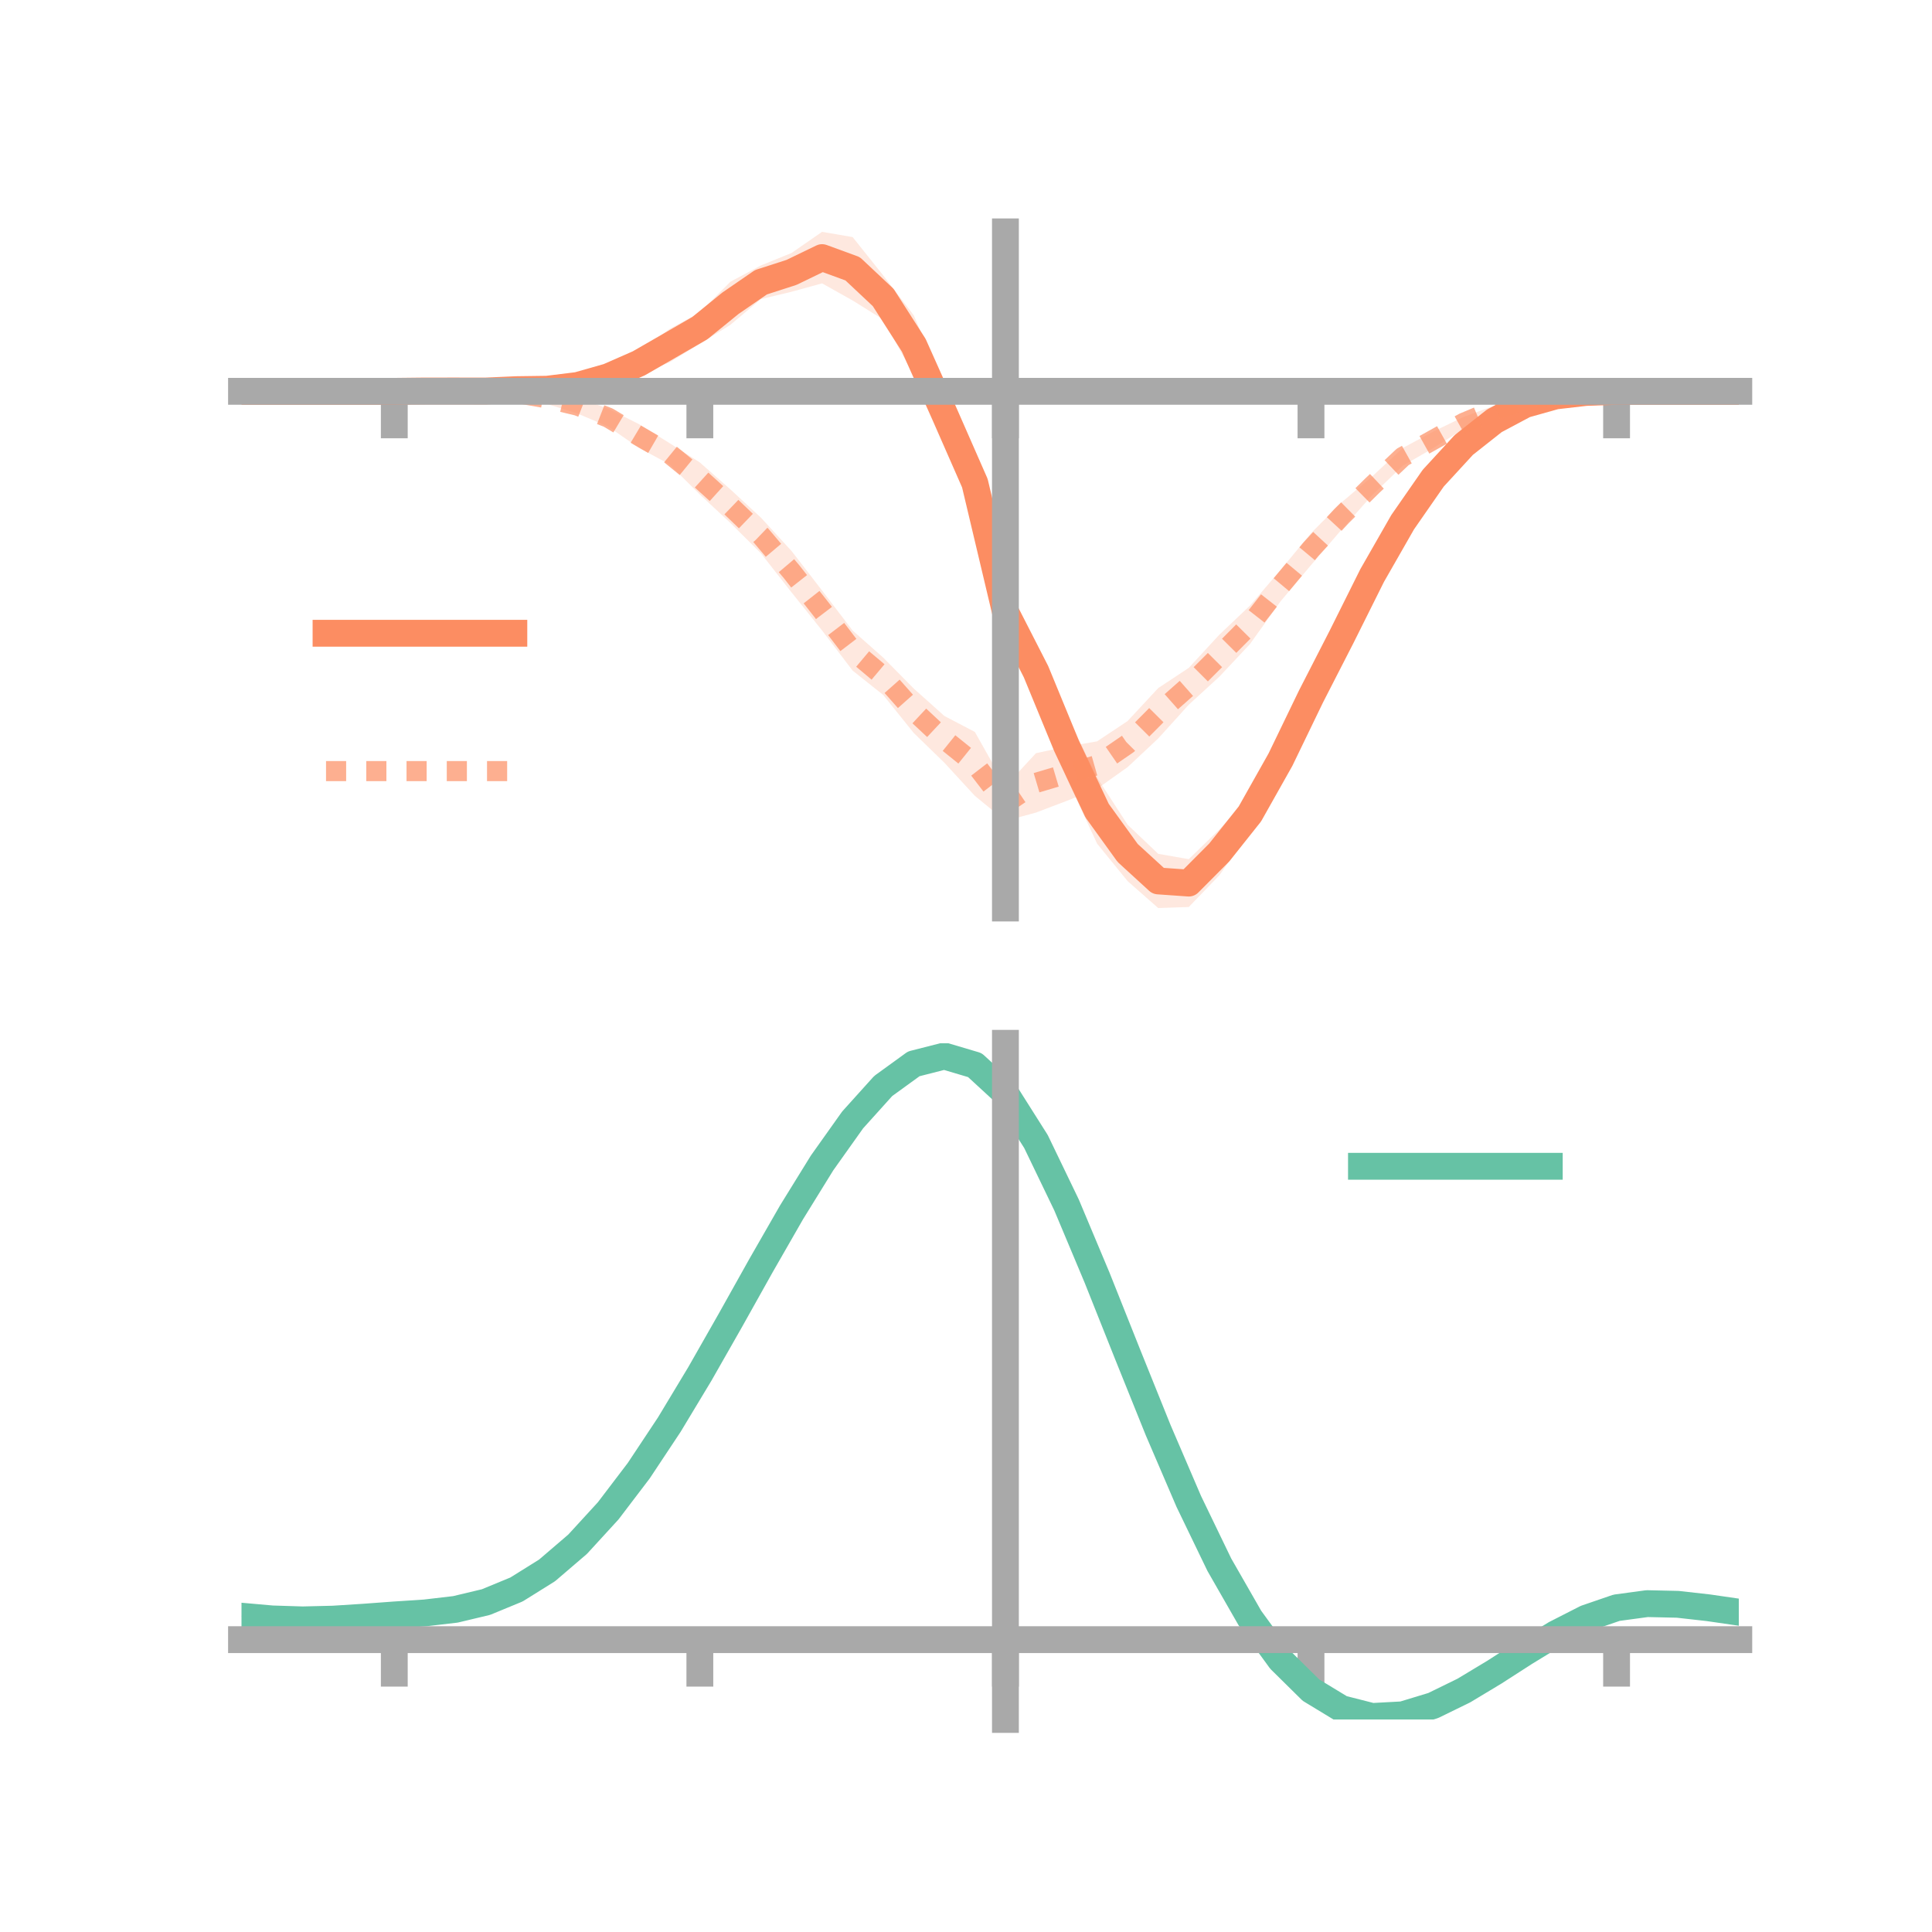 <?xml version="1.0" encoding="utf-8" standalone="no"?>
<!DOCTYPE svg PUBLIC "-//W3C//DTD SVG 1.1//EN"
  "http://www.w3.org/Graphics/SVG/1.1/DTD/svg11.dtd">
<!-- Created with matplotlib (https://matplotlib.org/) -->
<svg height="144pt" version="1.1" viewBox="0 0 144 144" width="144pt" xmlns="http://www.w3.org/2000/svg" xmlns:xlink="http://www.w3.org/1999/xlink">
 <defs>
  <style type="text/css">*{stroke-linecap:butt;stroke-linejoin:round;}</style>
 </defs>
 <g id="figure_1">
  <g id="patch_1">
   <path d="M 0 144 
L 144 144 
L 144 0 
L 0 0 
z
" style="fill:none;"/>
  </g>
  <g id="axes_1">
   <g id="patch_2">
    <path d="M 18 67.68 
L 129.6 67.68 
L 129.6 17.28 
L 18 17.28 
z
" style="fill:none;"/>
   </g>
   <g id="PolyCollection_1">
    <path clip-path="url(#p79cd5cec68)" d="M 18 29.167 
L 18 29.167 
L 20.278 29.167 
L 22.555 29.167 
L 24.833 29.167 
L 27.11 29.167 
L 29.388 29.167 
L 31.665 29.105 
L 33.943 29.043 
L 36.22 28.943 
L 38.498 28.727 
L 40.776 28.623 
L 43.053 28.218 
L 45.331 27.385 
L 47.608 26.225 
L 49.886 24.53 
L 52.163 23.289 
L 54.441 20.999 
L 56.718 19.783 
L 58.996 18.856 
L 61.273 17.28 
L 63.551 17.671 
L 65.829 20.526 
L 68.106 23.501 
L 70.384 28.817 
L 72.661 33.858 
L 74.939 44.291 
L 77.216 47.93 
L 79.494 53.224 
L 81.771 57.959 
L 84.049 61.474 
L 86.327 63.64 
L 88.604 64.037 
L 90.882 61.823 
L 93.159 59.329 
L 95.437 54.894 
L 97.714 50.716 
L 99.992 46.115 
L 102.269 42.097 
L 104.547 38.216 
L 106.824 35.115 
L 109.102 32.789 
L 111.38 31.001 
L 113.657 29.94 
L 115.935 29.399 
L 118.212 29.212 
L 120.49 29.168 
L 122.767 29.167 
L 125.045 29.167 
L 127.322 29.167 
L 129.6 29.167 
L 129.6 29.167 
L 129.6 29.167 
L 127.322 29.167 
L 125.045 29.167 
L 122.767 29.167 
L 120.49 29.17 
L 118.212 29.287 
L 115.935 29.625 
L 113.657 30.366 
L 111.38 31.729 
L 109.102 33.538 
L 106.824 36.169 
L 104.547 39.622 
L 102.269 43.704 
L 99.992 48.818 
L 97.714 53.105 
L 95.437 58.351 
L 93.159 62.006 
L 90.882 65.24 
L 88.604 67.603 
L 86.327 67.68 
L 84.049 65.676 
L 81.771 62.881 
L 79.494 57.959 
L 77.216 52.187 
L 74.939 46.922 
L 72.661 38.166 
L 70.384 32.831 
L 68.106 27.961 
L 65.829 23.821 
L 63.551 22.397 
L 61.273 21.12 
L 58.996 21.747 
L 56.718 22.291 
L 54.441 24.208 
L 52.163 25.625 
L 49.886 27.015 
L 47.608 27.941 
L 45.331 28.78 
L 43.053 29.241 
L 40.776 29.399 
L 38.498 29.358 
L 36.22 29.342 
L 33.943 29.24 
L 31.665 29.18 
L 29.388 29.167 
L 27.11 29.167 
L 24.833 29.167 
L 22.555 29.167 
L 20.278 29.167 
L 18 29.167 
z
" style="fill:#fc8d62;fill-opacity:0.2;"/>
   </g>
   <g id="PolyCollection_2">
    <path clip-path="url(#p79cd5cec68)" d="M 18 29.167 
L 18 29.167 
L 20.278 29.167 
L 22.555 29.167 
L 24.833 29.167 
L 27.11 29.167 
L 29.388 29.167 
L 31.665 29.106 
L 33.943 29.052 
L 36.22 28.939 
L 38.498 29.004 
L 40.776 29.274 
L 43.053 29.647 
L 45.331 30.459 
L 47.608 31.603 
L 49.886 33.016 
L 52.163 34.469 
L 54.441 36.478 
L 56.718 38.585 
L 58.996 41.066 
L 61.273 44.016 
L 63.551 46.998 
L 65.829 49.012 
L 68.106 51.32 
L 70.384 53.362 
L 72.661 54.555 
L 74.939 58.601 
L 77.216 56.138 
L 79.494 55.649 
L 81.771 55.256 
L 84.049 53.738 
L 86.327 51.285 
L 88.604 49.779 
L 90.882 47.307 
L 93.159 45.145 
L 95.437 42.495 
L 97.714 39.74 
L 99.992 37.446 
L 102.269 35.512 
L 104.547 33.395 
L 106.824 32.169 
L 109.102 31.066 
L 111.38 30.237 
L 113.657 29.61 
L 115.935 29.325 
L 118.212 29.187 
L 120.49 29.168 
L 122.767 29.167 
L 125.045 29.167 
L 127.322 29.167 
L 129.6 29.167 
L 129.6 29.167 
L 129.6 29.167 
L 127.322 29.167 
L 125.045 29.167 
L 122.767 29.167 
L 120.49 29.169 
L 118.212 29.268 
L 115.935 29.547 
L 113.657 30.061 
L 111.38 30.872 
L 109.102 31.956 
L 106.824 33.402 
L 104.547 34.718 
L 102.269 36.912 
L 99.992 39.476 
L 97.714 42.12 
L 95.437 44.831 
L 93.159 48.012 
L 90.882 50.437 
L 88.604 52.524 
L 86.327 55.04 
L 84.049 57.175 
L 81.771 58.792 
L 79.494 59.698 
L 77.216 60.564 
L 74.939 61.186 
L 72.661 59.319 
L 70.384 56.845 
L 68.106 54.631 
L 65.829 51.8 
L 63.551 49.983 
L 61.273 46.993 
L 58.996 44.15 
L 56.718 41.244 
L 54.441 38.978 
L 52.163 36.859 
L 49.886 34.595 
L 47.608 33.375 
L 45.331 31.793 
L 43.053 30.827 
L 40.776 30.108 
L 38.498 29.581 
L 36.22 29.386 
L 33.943 29.217 
L 31.665 29.186 
L 29.388 29.167 
L 27.11 29.167 
L 24.833 29.167 
L 22.555 29.167 
L 20.278 29.167 
L 18 29.167 
z
" style="fill:#fc8d62;fill-opacity:0.2;"/>
   </g>
   <g id="matplotlib.axis_1">
    <g id="xtick_1">
     <g id="line2d_1">
      <defs>
       <path d="M 0 0 
L 0 3.5 
" id="m7d6cb23a04" style="stroke:#a9a9a9;stroke-width:2;"/>
      </defs>
      <g>
       <use style="fill:#a9a9a9;stroke:#a9a9a9;stroke-width:2;" x="29.388" xlink:href="#m7d6cb23a04" y="29.167"/>
      </g>
     </g>
    </g>
    <g id="xtick_2">
     <g id="line2d_2">
      <g>
       <use style="fill:#a9a9a9;stroke:#a9a9a9;stroke-width:2;" x="52.163" xlink:href="#m7d6cb23a04" y="29.167"/>
      </g>
     </g>
    </g>
    <g id="xtick_3">
     <g id="line2d_3">
      <g>
       <use style="fill:#a9a9a9;stroke:#a9a9a9;stroke-width:2;" x="74.939" xlink:href="#m7d6cb23a04" y="29.167"/>
      </g>
     </g>
    </g>
    <g id="xtick_4">
     <g id="line2d_4">
      <g>
       <use style="fill:#a9a9a9;stroke:#a9a9a9;stroke-width:2;" x="97.714" xlink:href="#m7d6cb23a04" y="29.167"/>
      </g>
     </g>
    </g>
    <g id="xtick_5">
     <g id="line2d_5">
      <g>
       <use style="fill:#a9a9a9;stroke:#a9a9a9;stroke-width:2;" x="120.49" xlink:href="#m7d6cb23a04" y="29.167"/>
      </g>
     </g>
    </g>
   </g>
   <g id="matplotlib.axis_2"/>
   <g id="line2d_6">
    <path clip-path="url(#p79cd5cec68)" d="M 18 29.167 
L 20.278 29.167 
L 22.555 29.167 
L 24.833 29.167 
L 27.11 29.167 
L 29.388 29.167 
L 31.665 29.142 
L 33.943 29.141 
L 36.22 29.143 
L 38.498 29.042 
L 40.776 29.011 
L 43.053 28.73 
L 45.331 28.082 
L 47.608 27.083 
L 49.886 25.772 
L 52.163 24.457 
L 54.441 22.604 
L 56.718 21.037 
L 58.996 20.302 
L 61.273 19.2 
L 63.551 20.034 
L 65.829 22.173 
L 68.106 25.731 
L 70.384 30.824 
L 72.661 36.012 
L 74.939 45.607 
L 77.216 50.059 
L 79.494 55.591 
L 81.771 60.42 
L 84.049 63.575 
L 86.327 65.66 
L 88.604 65.82 
L 90.882 63.531 
L 93.159 60.667 
L 95.437 56.622 
L 97.714 51.911 
L 99.992 47.467 
L 102.269 42.901 
L 104.547 38.919 
L 106.824 35.642 
L 109.102 33.164 
L 111.38 31.365 
L 113.657 30.153 
L 115.935 29.512 
L 118.212 29.25 
L 120.49 29.169 
L 122.767 29.167 
L 125.045 29.167 
L 127.322 29.167 
L 129.6 29.167 
" style="fill:none;stroke:#fc8d62;stroke-linecap:square;stroke-width:2;"/>
   </g>
   <g id="line2d_7">
    <path clip-path="url(#p79cd5cec68)" d="M 18 29.167 
L 20.278 29.167 
L 22.555 29.167 
L 24.833 29.167 
L 27.11 29.167 
L 29.388 29.167 
L 31.665 29.146 
L 33.943 29.134 
L 36.22 29.163 
L 38.498 29.292 
L 40.776 29.691 
L 43.053 30.237 
L 45.331 31.126 
L 47.608 32.489 
L 49.886 33.805 
L 52.163 35.664 
L 54.441 37.728 
L 56.718 39.914 
L 58.996 42.608 
L 61.273 45.505 
L 63.551 48.491 
L 65.829 50.406 
L 68.106 52.975 
L 70.384 55.103 
L 72.661 56.937 
L 74.939 59.893 
L 77.216 58.351 
L 79.494 57.674 
L 81.771 57.024 
L 84.049 55.456 
L 86.327 53.163 
L 88.604 51.151 
L 90.882 48.872 
L 93.159 46.578 
L 95.437 43.663 
L 97.714 40.93 
L 99.992 38.461 
L 102.269 36.212 
L 104.547 34.056 
L 106.824 32.785 
L 109.102 31.511 
L 111.38 30.554 
L 113.657 29.836 
L 115.935 29.436 
L 118.212 29.228 
L 120.49 29.168 
L 122.767 29.167 
L 125.045 29.167 
L 127.322 29.167 
L 129.6 29.167 
" style="fill:none;stroke:#fc8d62;stroke-dasharray:1.5,1.5;stroke-dashoffset:0;stroke-opacity:0.7;stroke-width:1.5;"/>
   </g>
   <g id="patch_3">
    <path d="M 74.939 67.68 
L 74.939 17.28 
" style="fill:none;stroke:#a9a9a9;stroke-linecap:square;stroke-linejoin:miter;stroke-width:2;"/>
   </g>
   <g id="patch_4">
    <path d="M 129.6 67.68 
L 129.6 17.28 
" style="fill:none;"/>
   </g>
   <g id="patch_5">
    <path d="M 18 29.167 
L 129.6 29.167 
" style="fill:none;stroke:#a9a9a9;stroke-linecap:square;stroke-linejoin:miter;stroke-width:2;"/>
   </g>
   <g id="patch_6">
    <path d="M 18 17.28 
L 129.6 17.28 
" style="fill:none;"/>
   </g>
   <g id="legend_1">
    <g id="line2d_8">
     <path d="M 24.3 47.2 
L 38.3 47.2 
" style="fill:none;stroke:#fc8d62;stroke-linecap:square;stroke-width:2;"/>
    </g>
    <g id="line2d_9"/>
    <g id="text_1">
     <!--   -->
     <g transform="translate(43.9 49.65)scale(0.07 -0.07)">
      <defs>
       <path id="DejaVuSans-32"/>
      </defs>
      <use xlink:href="#DejaVuSans-32"/>
     </g>
    </g>
    <g id="line2d_10">
     <path d="M 24.3 57.474 
L 38.3 57.474 
" style="fill:none;stroke:#fc8d62;stroke-dasharray:1.5,1.5;stroke-dashoffset:0;stroke-opacity:0.7;stroke-width:1.5;"/>
    </g>
    <g id="line2d_11"/>
    <g id="text_2">
     <!--   -->
     <g transform="translate(43.9 59.924)scale(0.07 -0.07)">
      <use xlink:href="#DejaVuSans-32"/>
     </g>
    </g>
   </g>
  </g>
  <g id="axes_2">
   <g id="patch_7">
    <path d="M 18 128.16 
L 129.6 128.16 
L 129.6 77.76 
L 18 77.76 
z
" style="fill:none;"/>
   </g>
   <g id="PolyCollection_3">
    <path clip-path="url(#pbab69639c8)" d="M 18 120.505 
L 18 120.419 
L 20.278 120.631 
L 22.555 120.706 
L 24.833 120.645 
L 27.11 120.491 
L 29.388 120.316 
L 31.665 120.162 
L 33.943 119.89 
L 36.22 119.342 
L 38.498 118.39 
L 40.776 116.945 
L 43.053 114.955 
L 45.331 112.412 
L 47.608 109.348 
L 49.886 105.83 
L 52.163 101.959 
L 54.441 97.864 
L 56.718 93.7 
L 58.996 89.641 
L 61.273 85.876 
L 63.551 82.605 
L 65.829 80.029 
L 68.106 78.349 
L 70.384 77.76 
L 72.661 78.448 
L 74.939 80.58 
L 77.216 84.235 
L 79.494 89.033 
L 81.771 94.538 
L 84.049 100.342 
L 86.327 106.086 
L 88.604 111.472 
L 90.882 116.265 
L 93.159 120.297 
L 95.437 123.465 
L 97.714 125.734 
L 99.992 127.125 
L 102.269 127.709 
L 104.547 127.595 
L 106.824 126.916 
L 109.102 125.824 
L 111.38 124.478 
L 113.657 123.041 
L 115.935 121.672 
L 118.212 120.524 
L 120.49 119.748 
L 122.767 119.442 
L 125.045 119.498 
L 127.322 119.764 
L 129.6 120.105 
L 129.6 120.218 
L 129.6 120.218 
L 127.322 119.901 
L 125.045 119.654 
L 122.767 119.608 
L 120.49 119.918 
L 118.212 120.705 
L 115.935 121.883 
L 113.657 123.299 
L 111.38 124.791 
L 109.102 126.189 
L 106.824 127.323 
L 104.547 128.03 
L 102.269 128.16 
L 99.992 127.587 
L 97.714 126.215 
L 95.437 123.989 
L 93.159 120.9 
L 90.882 116.986 
L 88.604 112.341 
L 86.327 107.124 
L 84.049 101.558 
L 81.771 95.93 
L 79.494 90.589 
L 77.216 85.932 
L 74.939 82.387 
L 72.661 80.325 
L 70.384 79.665 
L 68.106 80.237 
L 65.829 81.859 
L 63.551 84.339 
L 61.273 87.479 
L 58.996 91.085 
L 56.718 94.966 
L 54.441 98.942 
L 52.163 102.847 
L 49.886 106.535 
L 47.608 109.886 
L 45.331 112.808 
L 43.053 115.239 
L 40.776 117.151 
L 38.498 118.551 
L 36.22 119.479 
L 33.943 120.015 
L 31.665 120.276 
L 29.388 120.42 
L 27.11 120.58 
L 24.833 120.717 
L 22.555 120.767 
L 20.278 120.697 
L 18 120.505 
z
" style="fill:#66c2a5;fill-opacity:0.2;"/>
   </g>
   <g id="matplotlib.axis_3">
    <g id="xtick_6">
     <g id="line2d_12">
      <g>
       <use style="fill:#a9a9a9;stroke:#a9a9a9;stroke-width:2;" x="29.388" xlink:href="#m7d6cb23a04" y="122.21"/>
      </g>
     </g>
    </g>
    <g id="xtick_7">
     <g id="line2d_13">
      <g>
       <use style="fill:#a9a9a9;stroke:#a9a9a9;stroke-width:2;" x="52.163" xlink:href="#m7d6cb23a04" y="122.21"/>
      </g>
     </g>
    </g>
    <g id="xtick_8">
     <g id="line2d_14">
      <g>
       <use style="fill:#a9a9a9;stroke:#a9a9a9;stroke-width:2;" x="74.939" xlink:href="#m7d6cb23a04" y="122.21"/>
      </g>
     </g>
    </g>
    <g id="xtick_9">
     <g id="line2d_15">
      <g>
       <use style="fill:#a9a9a9;stroke:#a9a9a9;stroke-width:2;" x="97.714" xlink:href="#m7d6cb23a04" y="122.21"/>
      </g>
     </g>
    </g>
    <g id="xtick_10">
     <g id="line2d_16">
      <g>
       <use style="fill:#a9a9a9;stroke:#a9a9a9;stroke-width:2;" x="120.49" xlink:href="#m7d6cb23a04" y="122.21"/>
      </g>
     </g>
    </g>
   </g>
   <g id="matplotlib.axis_4"/>
   <g id="line2d_17">
    <path clip-path="url(#pbab69639c8)" d="M 18 120.462 
L 20.278 120.664 
L 22.555 120.736 
L 24.833 120.681 
L 27.11 120.536 
L 29.388 120.368 
L 31.665 120.219 
L 33.943 119.953 
L 36.22 119.41 
L 38.498 118.47 
L 40.776 117.048 
L 43.053 115.097 
L 45.331 112.61 
L 47.608 109.617 
L 49.886 106.183 
L 52.163 102.403 
L 54.441 98.403 
L 56.718 94.333 
L 58.996 90.363 
L 61.273 86.678 
L 63.551 83.472 
L 65.829 80.944 
L 68.106 79.293 
L 70.384 78.712 
L 72.661 79.387 
L 74.939 81.484 
L 77.216 85.083 
L 79.494 89.811 
L 81.771 95.234 
L 84.049 100.95 
L 86.327 106.605 
L 88.604 111.907 
L 90.882 116.625 
L 93.159 120.598 
L 95.437 123.727 
L 97.714 125.974 
L 99.992 127.356 
L 102.269 127.935 
L 104.547 127.812 
L 106.824 127.12 
L 109.102 126.006 
L 111.38 124.635 
L 113.657 123.17 
L 115.935 121.777 
L 118.212 120.615 
L 120.49 119.833 
L 122.767 119.525 
L 125.045 119.576 
L 127.322 119.832 
L 129.6 120.162 
" style="fill:none;stroke:#66c2a5;stroke-linecap:square;stroke-width:2;"/>
   </g>
   <g id="patch_8">
    <path d="M 74.939 128.16 
L 74.939 77.76 
" style="fill:none;stroke:#a9a9a9;stroke-linecap:square;stroke-linejoin:miter;stroke-width:2;"/>
   </g>
   <g id="patch_9">
    <path d="M 129.6 128.16 
L 129.6 77.76 
" style="fill:none;"/>
   </g>
   <g id="patch_10">
    <path d="M 18 122.21 
L 129.6 122.21 
" style="fill:none;stroke:#a9a9a9;stroke-linecap:square;stroke-linejoin:miter;stroke-width:2;"/>
   </g>
   <g id="patch_11">
    <path d="M 18 77.76 
L 129.6 77.76 
" style="fill:none;"/>
   </g>
   <g id="legend_2">
    <g id="line2d_18">
     <path d="M 101.475 86.929 
L 115.475 86.929 
" style="fill:none;stroke:#66c2a5;stroke-linecap:square;stroke-width:2;"/>
    </g>
    <g id="line2d_19"/>
    <g id="text_3">
     <!--   -->
     <g transform="translate(121.075 89.379)scale(0.07 -0.07)">
      <use xlink:href="#DejaVuSans-32"/>
     </g>
    </g>
   </g>
  </g>
 </g>
 <defs>
  <clipPath id="p79cd5cec68">
   <rect height="50.4" width="111.6" x="18" y="17.28"/>
  </clipPath>
  <clipPath id="pbab69639c8">
   <rect height="50.4" width="111.6" x="18" y="77.76"/>
  </clipPath>
 </defs>
</svg>
